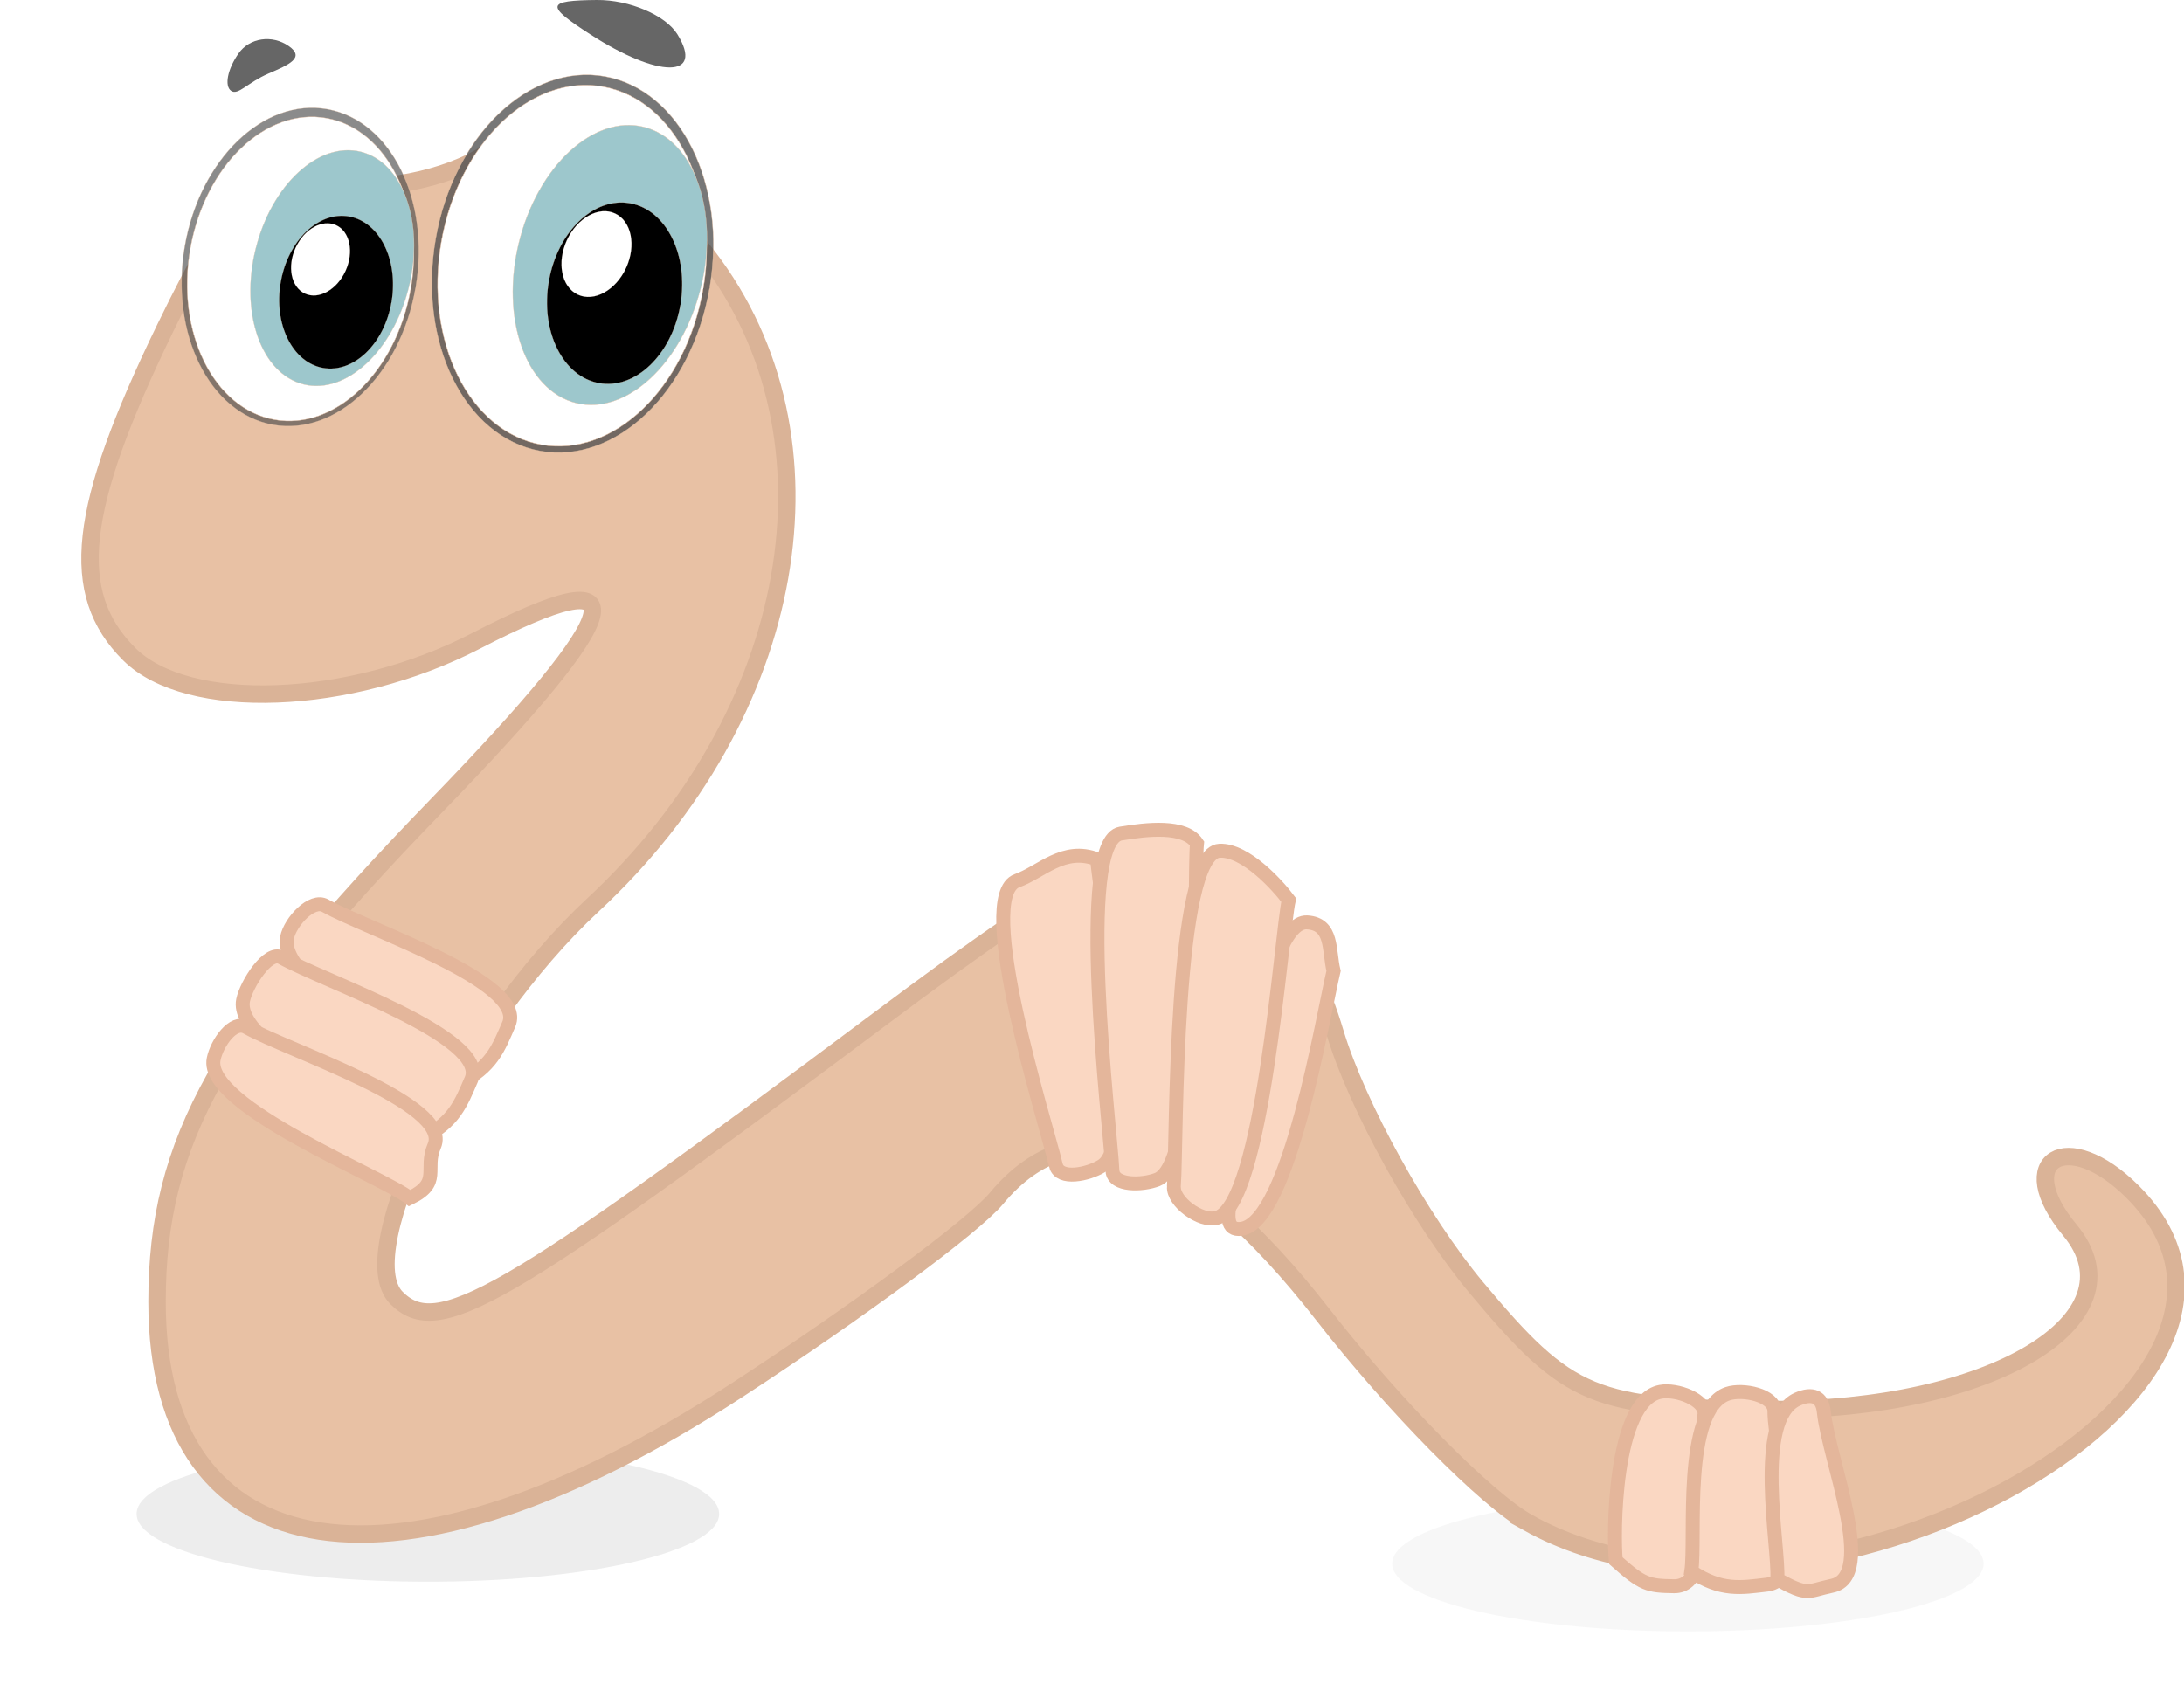<?xml version="1.0" encoding="UTF-8" standalone="no"?>
<!-- Created with Inkscape (http://www.inkscape.org/) -->

<svg
   xmlns:dc="http://purl.org/dc/elements/1.1/"
   xmlns:cc="http://creativecommons.org/ns#"
   xmlns:rdf="http://www.w3.org/1999/02/22-rdf-syntax-ns#"
   xmlns:svg="http://www.w3.org/2000/svg"
   xmlns="http://www.w3.org/2000/svg"
   xmlns:sodipodi="http://sodipodi.sourceforge.net/DTD/sodipodi-0.dtd"
   xmlns:inkscape="http://www.inkscape.org/namespaces/inkscape"
   width="62.628"
   height="48.302"
   id="svg4323"
   version="1.1"
   inkscape:version="0.48.2 r9819"
   sodipodi:docname="wrms-worm.svg"
   inkscape:export-filename="/home/matth/Desktop/wrms-worm.png"
   inkscape:export-xdpi="431.12"
   inkscape:export-ydpi="431.12">
  <defs
     id="defs4325">
    <filter
       color-interpolation-filters="sRGB"
       inkscape:collect="always"
       id="filter4238"
       x="-0.235"
       width="1.469"
       y="-0.64"
       height="2.28">
      <feGaussianBlur
         inkscape:collect="always"
         stdDeviation="1.037"
         id="feGaussianBlur4240" />
    </filter>
    <filter
       color-interpolation-filters="sRGB"
       inkscape:collect="always"
       id="filter4242"
       x="-0.143"
       width="1.285"
       y="-0.389"
       height="1.778">
      <feGaussianBlur
         inkscape:collect="always"
         stdDeviation="0.63"
         id="feGaussianBlur4244" />
    </filter>
  </defs>
  <sodipodi:namedview
     id="base"
     pagecolor="#ffffff"
     bordercolor="#666666"
     borderopacity="1.0"
     inkscape:pageopacity="0.0"
     inkscape:pageshadow="2"
     inkscape:zoom="1.979899"
     inkscape:cx="8.8802474"
     inkscape:cy="-0.24131303"
     inkscape:document-units="px"
     inkscape:current-layer="layer1"
     showgrid="false"
     fit-margin-top="0"
     fit-margin-left="0"
     fit-margin-right="0"
     fit-margin-bottom="0"
     inkscape:window-width="513"
     inkscape:window-height="406"
     inkscape:window-x="3"
     inkscape:window-y="140"
     inkscape:window-maximized="0" />
  <g
     inkscape:label="Layer 1"
     inkscape:groupmode="layer"
     id="layer1"
     transform="translate(-151.532,-391.068)">
    <g
       transform="translate(150.946,416.303)"
       id="g4256">
      <path
         transform="matrix(1.575,0,0,1,-15.822,-7.955)"
         sodipodi:open="true"
         sodipodi:end="6.2869853"
         sodipodi:start="0.011008438"
         d="m 23.511,26.162 c -0.032,1.074 -2.433,1.935 -5.361,1.923 -2.929,-0.012 -5.277,-0.892 -5.245,-1.966 0.032,-1.074 2.433,-1.935 5.361,-1.923 2.914,0.012 5.256,0.883 5.245,1.952"
         sodipodi:ry="1.9445436"
         sodipodi:rx="5.3033009"
         sodipodi:cy="26.14035"
         sodipodi:cx="18.208"
         id="path4120"
         style="opacity:0.337;fill:#666666;fill-opacity:1;stroke:none;filter:url(#filter4238)"
         sodipodi:type="arc" />
      <path
         transform="matrix(1.599,0,0,1,19.873,-6.529)"
         sodipodi:open="true"
         sodipodi:end="6.2869853"
         sodipodi:start="0.011008438"
         d="m 23.511,26.162 c -0.032,1.074 -2.433,1.935 -5.361,1.923 -2.929,-0.012 -5.277,-0.892 -5.245,-1.966 0.032,-1.074 2.433,-1.935 5.361,-1.923 2.914,0.012 5.256,0.883 5.245,1.952"
         sodipodi:ry="1.9445436"
         sodipodi:rx="5.3033009"
         sodipodi:cy="26.14035"
         sodipodi:cx="18.208"
         id="path4120-7"
         style="opacity:0.226;fill:#666666;fill-opacity:1;stroke:none;filter:url(#filter4242)"
         sodipodi:type="arc" />
      <path
         sodipodi:nodetypes="ssssssssssssssssssssss"
         inkscape:connector-curvature="0"
         id="path2987"
         d="m 44.406,18.437 c -1.201,-0.668 -3.849,-3.352 -5.884,-5.965 -3.851,-4.944 -7.075,-6.091 -9.365,-3.332 -0.647,0.78 -3.996,3.255 -7.442,5.5 -9.723,6.335 -16.626,5.28 -16.626,-2.539 0,-4.622 1.794,-7.811 7.998,-14.212 5.588,-5.766 5.939,-7.22 1.144,-4.74 -3.617,1.871 -8.271,2.046 -9.943,0.374 -1.75,-1.75 -1.483,-4.164 1.034,-9.345 1.915,-3.942 2.585,-4.531 4.691,-4.129 1.351,0.258 3.388,-0.14 4.526,-0.886 2.341,-1.534 3.201,-1.134 6.334,2.945 4.006,5.216 2.606,13.143 -3.287,18.615 -3.711,3.446 -6.956,9.941 -5.63,11.268 1.18,1.18 2.991,0.137 13.782,-7.942 6.107,-4.572 7.502,-5.219 9.563,-4.435 1.588,0.604 2.808,2.233 3.567,4.763 0.634,2.115 2.457,5.406 4.05,7.314 2.656,3.179 3.358,3.47 8.428,3.5 6.324,0.037 10.715,-2.591 8.596,-5.144 -1.671,-2.014 -0.084,-2.983 1.799,-1.099 5.662,5.662 -9.398,13.906 -17.337,9.49 z"
         style="fill:#e8c1a4;fill-opacity:1;stroke:#dab397;stroke-width:0.5;stroke-miterlimit:4;stroke-opacity:1;stroke-dasharray:none" />
      <path
         inkscape:transform-center-y="0.375"
         inkscape:transform-center-x="-0.6875"
         sodipodi:nodetypes="sssss"
         inkscape:connector-curvature="0"
         id="path2987-7"
         d="m 7.425,-23.701 c 0.315,-0.451 0.963,-0.547 1.441,-0.213 0.477,0.334 0.007,0.535 -0.586,0.791 -0.594,0.256 -0.867,0.633 -1.066,0.494 -0.199,-0.139 -0.104,-0.621 0.211,-1.072 z"
         style="fill:#666666;fill-opacity:1" />
      <path
         transform="matrix(1.033,0.17,-0.17,1.033,12.091,10.441)"
         sodipodi:open="true"
         sodipodi:end="6.2869853"
         sodipodi:start="0.011008438"
         d="m -3.865,-25.911 c -0.02,2.423 -1.473,4.365 -3.247,4.338 -1.774,-0.027 -3.196,-2.012 -3.176,-4.435 0.02,-2.423 1.473,-4.365 3.247,-4.338 1.765,0.027 3.183,1.993 3.177,4.403"
         sodipodi:ry="4.3869863"
         sodipodi:rx="3.2119007"
         sodipodi:cy="-25.959761"
         sodipodi:cx="-7.0766268"
         id="path3786-5-6"
         style="opacity:0.646;fill:#4d4d4d;fill-opacity:1;stroke:#e8c1a4;stroke-width:0.01;stroke-miterlimit:4;stroke-opacity:1;stroke-dasharray:none"
         sodipodi:type="arc" />
      <path
         transform="matrix(0.987,0.163,-0.163,0.987,11.956,9.253)"
         sodipodi:open="true"
         sodipodi:end="6.2869853"
         sodipodi:start="0.011008438"
         d="m -3.865,-25.911 c -0.02,2.423 -1.473,4.365 -3.247,4.338 -1.774,-0.027 -3.196,-2.012 -3.176,-4.435 0.02,-2.423 1.473,-4.365 3.247,-4.338 1.765,0.027 3.183,1.993 3.177,4.403"
         sodipodi:ry="4.3869863"
         sodipodi:rx="3.2119007"
         sodipodi:cy="-25.959761"
         sodipodi:cx="-7.0766268"
         id="path3786-5"
         style="fill:#ffffff;fill-opacity:1;stroke:#e8c1a4;stroke-width:0.01;stroke-miterlimit:4;stroke-opacity:1;stroke-dasharray:none"
         sodipodi:type="arc" />
      <path
         transform="matrix(0.674,0.209,-0.206,0.755,9.535,3.532)"
         sodipodi:open="true"
         sodipodi:end="6.2869853"
         sodipodi:start="0.011008438"
         d="m -3.865,-25.911 c -0.02,2.423 -1.473,4.365 -3.247,4.338 -1.774,-0.027 -3.196,-2.012 -3.176,-4.435 0.02,-2.423 1.473,-4.365 3.247,-4.338 1.765,0.027 3.183,1.993 3.177,4.403"
         sodipodi:ry="4.3869863"
         sodipodi:rx="3.2119007"
         sodipodi:cy="-25.959761"
         sodipodi:cx="-7.0766268"
         id="path3786-5-9"
         style="fill:#9dc7cc;fill-opacity:1;stroke:#e8c1a4;stroke-width:0.01;stroke-miterlimit:4;stroke-opacity:1;stroke-dasharray:none"
         sodipodi:type="arc" />
      <path
         transform="matrix(0.496,0.082,-0.082,0.496,11.605,-3.398)"
         sodipodi:open="true"
         sodipodi:end="6.2869853"
         sodipodi:start="0.011008438"
         d="m -3.865,-25.911 c -0.02,2.423 -1.473,4.365 -3.247,4.338 -1.774,-0.027 -3.196,-2.012 -3.176,-4.435 0.02,-2.423 1.473,-4.365 3.247,-4.338 1.765,0.027 3.183,1.993 3.177,4.403"
         sodipodi:ry="4.3869863"
         sodipodi:rx="3.2119007"
         sodipodi:cy="-25.959761"
         sodipodi:cx="-7.0766268"
         id="path3786-5-9-6"
         style="fill:#000000;fill-opacity:1;stroke:#e8c1a4;stroke-width:0.01;stroke-miterlimit:4;stroke-opacity:1;stroke-dasharray:none"
         sodipodi:type="arc" />
      <path
         transform="matrix(0.224,0.101,-0.101,0.224,8.741,-11.266)"
         sodipodi:open="true"
         sodipodi:end="6.2869853"
         sodipodi:start="0.011008438"
         d="m -3.865,-25.911 c -0.02,2.423 -1.473,4.365 -3.247,4.338 -1.774,-0.027 -3.196,-2.012 -3.176,-4.435 0.02,-2.423 1.473,-4.365 3.247,-4.338 1.765,0.027 3.183,1.993 3.177,4.403"
         sodipodi:ry="4.3869863"
         sodipodi:rx="3.2119007"
         sodipodi:cy="-25.959761"
         sodipodi:cx="-7.0766268"
         id="path3786-5-9-6-0"
         style="fill:#ffffff;fill-opacity:1;stroke:#e8c1a4;stroke-width:0.01;stroke-miterlimit:4;stroke-opacity:1;stroke-dasharray:none"
         sodipodi:type="arc" />
      <path
         transform="matrix(1.226,0.202,-0.202,1.226,20.437,15.585)"
         sodipodi:open="true"
         sodipodi:end="6.2869853"
         sodipodi:start="0.011008438"
         d="m -3.865,-25.911 c -0.02,2.423 -1.473,4.365 -3.247,4.338 -1.774,-0.027 -3.196,-2.012 -3.176,-4.435 0.02,-2.423 1.473,-4.365 3.247,-4.338 1.765,0.027 3.183,1.993 3.177,4.403"
         sodipodi:ry="4.3869863"
         sodipodi:rx="3.2119007"
         sodipodi:cy="-25.959761"
         sodipodi:cx="-7.0766268"
         id="path3786-5-6-9"
         style="opacity:0.765;fill:#4d4d4d;fill-opacity:1;stroke:#e8c1a4;stroke-width:0.01;stroke-miterlimit:4;stroke-opacity:1;stroke-dasharray:none"
         sodipodi:type="arc" />
      <path
         transform="matrix(1.172,0.193,-0.193,1.172,20.277,14.175)"
         sodipodi:open="true"
         sodipodi:end="6.2869853"
         sodipodi:start="0.011008438"
         d="m -3.865,-25.911 c -0.02,2.423 -1.473,4.365 -3.247,4.338 -1.774,-0.027 -3.196,-2.012 -3.176,-4.435 0.02,-2.423 1.473,-4.365 3.247,-4.338 1.765,0.027 3.183,1.993 3.177,4.403"
         sodipodi:ry="4.3869863"
         sodipodi:rx="3.2119007"
         sodipodi:cy="-25.959761"
         sodipodi:cx="-7.0766268"
         id="path3786-5-0"
         style="fill:#ffffff;fill-opacity:1;stroke:#e8c1a4;stroke-width:0.01;stroke-miterlimit:4;stroke-opacity:1;stroke-dasharray:none"
         sodipodi:type="arc" />
      <path
         transform="matrix(0.8,0.248,-0.244,0.896,17.402,7.38)"
         sodipodi:open="true"
         sodipodi:end="6.2869853"
         sodipodi:start="0.011008438"
         d="m -3.865,-25.911 c -0.02,2.423 -1.473,4.365 -3.247,4.338 -1.774,-0.027 -3.196,-2.012 -3.176,-4.435 0.02,-2.423 1.473,-4.365 3.247,-4.338 1.765,0.027 3.183,1.993 3.177,4.403"
         sodipodi:ry="4.3869863"
         sodipodi:rx="3.2119007"
         sodipodi:cy="-25.959761"
         sodipodi:cx="-7.0766268"
         id="path3786-5-9-1"
         style="fill:#9dc7cc;fill-opacity:1;stroke:#e8c1a4;stroke-width:0.01;stroke-miterlimit:4;stroke-opacity:1;stroke-dasharray:none"
         sodipodi:type="arc" />
      <path
         transform="matrix(0.589,0.097,-0.097,0.589,19.86,-0.849)"
         sodipodi:open="true"
         sodipodi:end="6.2869853"
         sodipodi:start="0.011008438"
         d="m -3.865,-25.911 c -0.02,2.423 -1.473,4.365 -3.247,4.338 -1.774,-0.027 -3.196,-2.012 -3.176,-4.435 0.02,-2.423 1.473,-4.365 3.247,-4.338 1.765,0.027 3.183,1.993 3.177,4.403"
         sodipodi:ry="4.3869863"
         sodipodi:rx="3.2119007"
         sodipodi:cy="-25.959761"
         sodipodi:cx="-7.0766268"
         id="path3786-5-9-6-1"
         style="fill:#000000;fill-opacity:1;stroke:#e8c1a4;stroke-width:0.01;stroke-miterlimit:4;stroke-opacity:1;stroke-dasharray:none"
         sodipodi:type="arc" />
      <path
         transform="matrix(0.266,0.12,-0.12,0.266,16.458,-10.194)"
         sodipodi:open="true"
         sodipodi:end="6.2869853"
         sodipodi:start="0.011008438"
         d="m -3.865,-25.911 c -0.02,2.423 -1.473,4.365 -3.247,4.338 -1.774,-0.027 -3.196,-2.012 -3.176,-4.435 0.02,-2.423 1.473,-4.365 3.247,-4.338 1.765,0.027 3.183,1.993 3.177,4.403"
         sodipodi:ry="4.3869863"
         sodipodi:rx="3.2119007"
         sodipodi:cy="-25.959761"
         sodipodi:cx="-7.0766268"
         id="path3786-5-9-6-0-5"
         style="fill:#ffffff;fill-opacity:1;stroke:#e8c1a4;stroke-width:0.01;stroke-miterlimit:4;stroke-opacity:1;stroke-dasharray:none"
         sodipodi:type="arc" />
      <path
         sodipodi:nodetypes="scss"
         inkscape:connector-curvature="0"
         id="path2987-7-4"
         d="m 17.511,-24.25 c -1.293,-0.835 -1.266,-0.971 0.191,-0.985 0.93,-0.008 1.969,0.435 2.309,0.985 0.782,1.266 -0.542,1.266 -2.5,0 z"
         style="fill:#666666;fill-opacity:1" />
      <path
         sodipodi:nodetypes="sscss"
         inkscape:connector-curvature="0"
         id="path4000"
         d="M 9.912,0.741 C 11.125,1.426 15.698,2.939 15.175,4.144 14.879,4.827 14.68,5.381 13.752,5.83 13.017,5.236 8.542,3.007 8.817,1.656 8.911,1.199 9.531,0.526 9.912,0.741 z"
         style="fill:#fad7c2;fill-opacity:1;stroke:#e4b69b;stroke-width:0.4;stroke-linecap:butt;stroke-linejoin:miter;stroke-miterlimit:4;stroke-opacity:1;stroke-dasharray:none" />
      <path
         sodipodi:nodetypes="sscss"
         inkscape:connector-curvature="0"
         id="path4000-8"
         d="M 8.651,2.225 C 9.864,2.911 14.625,4.517 14.102,5.723 13.806,6.405 13.607,6.959 12.678,7.408 11.944,6.814 7.281,4.804 7.557,3.453 7.65,2.996 8.271,2.01 8.651,2.225 z"
         style="fill:#fad7c2;fill-opacity:1;stroke:#e4b69b;stroke-width:0.4;stroke-linecap:butt;stroke-linejoin:miter;stroke-miterlimit:4;stroke-opacity:1;stroke-dasharray:none" />
      <path
         sodipodi:nodetypes="sscss"
         inkscape:connector-curvature="0"
         id="path4000-1"
         d="M 7.651,4.225 C 8.864,4.911 13.563,6.424 13.04,7.629 12.744,8.311 13.263,8.678 12.334,9.127 11.6,8.533 6.438,6.492 6.713,5.14 6.806,4.683 7.271,4.01 7.651,4.225 z"
         style="fill:#fad7c2;fill-opacity:1;stroke:#e4b69b;stroke-width:0.4;stroke-linecap:butt;stroke-linejoin:miter;stroke-miterlimit:4;stroke-opacity:1;stroke-dasharray:none" />
      <path
         sodipodi:nodetypes="sscss"
         inkscape:connector-curvature="0"
         id="path4000-7"
         d="M 30.868,8.193 C 30.538,6.839 28.513,0.468 29.75,0.025 c 0.7,-0.251 1.334,-0.984 2.297,-0.614 0.069,0.942 1.305,8.073 0.131,8.796 -0.397,0.245 -1.207,0.41 -1.311,-0.014 z"
         style="fill:#fad7c2;fill-opacity:1;stroke:#e4b69b;stroke-width:0.4;stroke-linecap:butt;stroke-linejoin:miter;stroke-miterlimit:4;stroke-opacity:1;stroke-dasharray:none" />
      <path
         sodipodi:nodetypes="sscss"
         inkscape:connector-curvature="0"
         id="path4000-7-6"
         d="m 32.488,8.347 c -0.083,-1.391 -1.061,-9.459 0.235,-9.674 0.734,-0.122 1.838,-0.255 2.188,0.281 -0.1,0.939 0.148,9.138 -1.137,9.64 -0.435,0.17 -1.261,0.188 -1.287,-0.248 z"
         style="fill:#fad7c2;fill-opacity:1;stroke:#e4b69b;stroke-width:0.4;stroke-linecap:butt;stroke-linejoin:miter;stroke-miterlimit:4;stroke-opacity:1;stroke-dasharray:none" />
      <path
         sodipodi:nodetypes="sscss"
         inkscape:connector-curvature="0"
         id="path4000-7-9"
         d="m 35.867,9.164 c 0.233,-1.374 0.893,-8.026 2.204,-7.944 0.742,0.047 0.612,0.796 0.756,1.392 -0.309,1.299 -1.273,7.196 -2.638,7.396 -0.462,0.068 -0.396,-0.413 -0.323,-0.844 z"
         style="fill:#fad7c2;fill-opacity:1;stroke:#e4b69b;stroke-width:0.4;stroke-linecap:butt;stroke-linejoin:miter;stroke-miterlimit:4;stroke-opacity:1;stroke-dasharray:none" />
      <path
         sodipodi:nodetypes="sscss"
         inkscape:connector-curvature="0"
         id="path4000-7-61"
         d="m 34.249,8.799 c 0.084,-1.391 -0.003,-9.576 1.31,-9.634 0.743,-0.033 1.672,0.997 1.983,1.416 -0.212,0.92 -0.741,8.773 -2.076,9.118 -0.452,0.117 -1.243,-0.464 -1.217,-0.9 z"
         style="fill:#fad7c2;fill-opacity:1;stroke:#e4b69b;stroke-width:0.4;stroke-linecap:butt;stroke-linejoin:miter;stroke-miterlimit:4;stroke-opacity:1;stroke-dasharray:none" />
      <path
         sodipodi:nodetypes="sscss"
         inkscape:connector-curvature="0"
         id="path4000-0"
         d="m 49.464,15.344 c -0.168,1.384 0.437,4.937 -0.877,4.916 -0.744,-0.012 -0.894,-0.046 -1.665,-0.732 -0.077,-0.687 -0.076,-4.581 1.277,-4.844 0.458,-0.089 1.317,0.227 1.264,0.66 z"
         style="fill:#fad7c2;fill-opacity:1;stroke:#e4b69b;stroke-width:0.4;stroke-linecap:butt;stroke-linejoin:miter;stroke-miterlimit:4;stroke-opacity:1;stroke-dasharray:none" />
      <path
         inkscape:transform-center-y="-1.2948879"
         inkscape:transform-center-x="2.3814617"
         sodipodi:nodetypes="sscss"
         inkscape:connector-curvature="0"
         id="path4000-0-7"
         d="m 51.467,15.224 c 0.019,1.394 1.095,4.834 -0.209,4.989 -0.739,0.088 -1.317,0.195 -2.173,-0.381 0.143,-0.933 -0.265,-4.65 1.041,-5.093 0.442,-0.15 1.336,0.048 1.342,0.485 z"
         style="fill:#fad7c2;fill-opacity:1;stroke:#e4b69b;stroke-width:0.4;stroke-linecap:butt;stroke-linejoin:miter;stroke-miterlimit:4;stroke-opacity:1;stroke-dasharray:none" />
      <path
         sodipodi:nodetypes="sscss"
         inkscape:connector-curvature="0"
         id="path4000-0-2"
         d="m 52.885,15.257 c 0.144,1.386 1.526,4.716 0.241,4.988 -0.728,0.154 -0.669,0.313 -1.574,-0.184 0.058,-0.943 -0.683,-4.607 0.578,-5.166 0.427,-0.189 0.71,-0.073 0.755,0.362 z"
         style="fill:#fad7c2;fill-opacity:1;stroke:#e4b69b;stroke-width:0.4;stroke-linecap:butt;stroke-linejoin:miter;stroke-miterlimit:4;stroke-opacity:1;stroke-dasharray:none" />
    </g>
  </g>
</svg>
